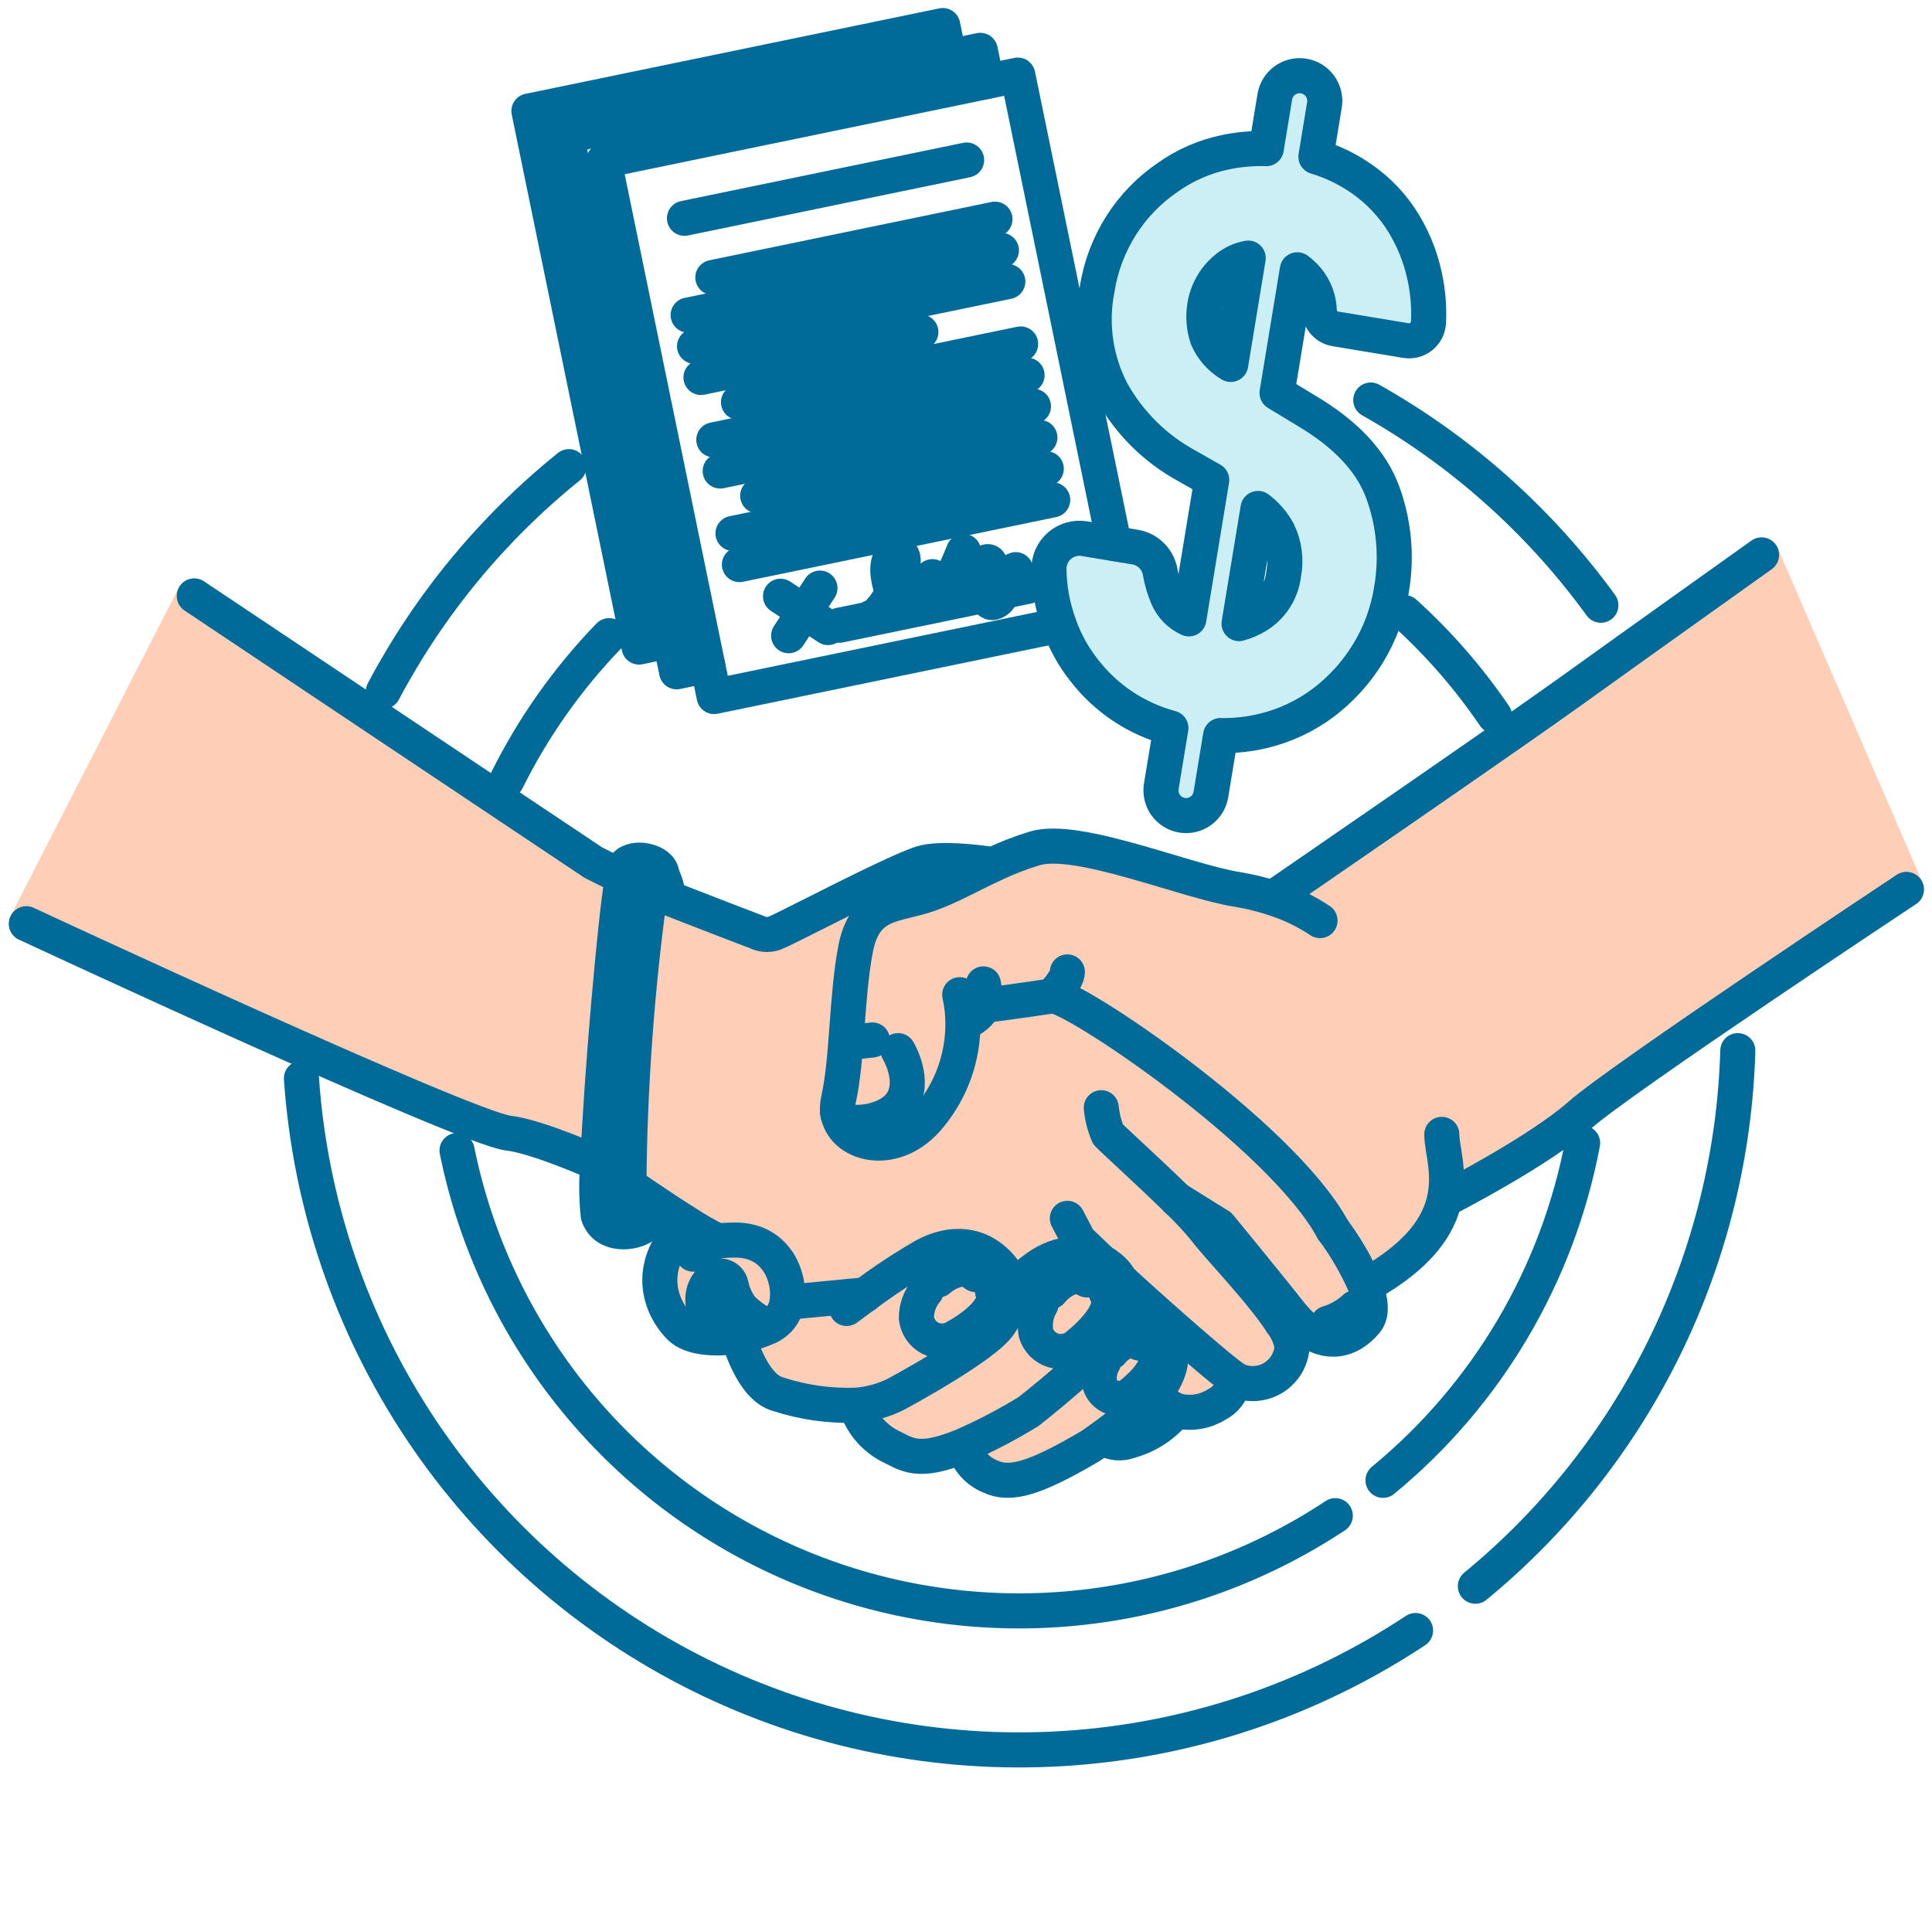 <svg width="187" height="185" viewBox="0 0 187 185" fill="none" xmlns="http://www.w3.org/2000/svg">
<path d="M81.137 107.959C81.029 107.475 81.032 106.973 81.147 106.491C82.039 102.53 81.904 96.686 82.796 91.934C83.688 87.182 86.627 87.716 89.877 86.578C91.951 85.848 93.893 84.727 96.102 83.697C97.419 83.067 98.781 82.539 100.178 82.117C104.315 80.895 114.701 85.286 119.731 86.093C120.92 86.282 122.091 86.568 123.234 86.948L123.257 86.878C123.257 86.878 146.197 71.115 152.194 66.797C158.192 62.481 170.504 53.715 170.504 53.715L184.526 86.092C184.526 86.092 156.995 104.335 152.92 107.932C148.846 111.528 139.885 116.1 139.885 116.1L139.813 116.082C139.266 118.594 137.446 121.459 132.429 124.299L132.127 124.405C131.297 122.49 130.247 120.678 128.998 119.007C123.995 109.78 103.589 96.107 101.825 96.401C100.061 96.695 95.188 97.338 95.188 97.338C94.831 98.417 93.332 99.021 93.332 99.021H93.204C93.228 102.285 92.11 105.455 90.043 107.978C86.779 112.107 81.809 110.935 81.137 107.959Z" fill="#FFCEB6"/>
<path d="M137.895 26.74C138.216 28.212 138.34 29.721 138.264 31.225C138.248 31.489 138.178 31.746 138.056 31.98C137.935 32.214 137.766 32.42 137.56 32.584C137.354 32.749 137.116 32.868 136.861 32.934C136.606 33 136.341 33.011 136.081 32.967L129.264 31.839C128.846 31.772 128.463 31.564 128.179 31.25C127.895 30.936 127.726 30.534 127.7 30.111C127.673 28.986 127.268 27.903 126.551 27.038C126.257 26.697 125.929 26.388 125.57 26.117L123.608 38.034L126.41 39.733C130.264 42.011 132.74 44.653 133.839 47.66C134.938 50.664 135.229 53.905 134.684 57.058C134.338 59.277 133.553 61.405 132.373 63.315C131.248 65.134 129.797 66.729 128.093 68.02C126.369 69.314 124.399 70.24 122.304 70.742C120.944 71.076 119.546 71.23 118.146 71.2L117.207 76.907C117.155 77.223 117.042 77.526 116.873 77.798C116.704 78.07 116.483 78.306 116.223 78.492C115.964 78.679 115.67 78.812 115.358 78.885C115.047 78.958 114.725 78.968 114.41 78.916C114.094 78.864 113.792 78.75 113.521 78.58C113.249 78.411 113.014 78.19 112.828 77.929C112.642 77.669 112.509 77.374 112.436 77.062C112.363 76.75 112.353 76.427 112.405 76.111L113.333 70.475C109.985 69.583 107.024 67.605 104.913 64.851C103.885 63.55 103.079 62.087 102.53 60.522C102.361 60.056 102.21 59.578 102.079 59.081C101.735 57.79 101.552 56.461 101.532 55.125C101.522 54.691 101.608 54.259 101.783 53.862C101.958 53.465 102.218 53.111 102.545 52.826C102.872 52.541 103.257 52.332 103.674 52.213C104.09 52.094 104.528 52.069 104.956 52.139L107.836 52.619L109.88 52.956C110.485 53.058 111.043 53.347 111.477 53.782C111.911 54.218 112.199 54.778 112.3 55.385C112.443 56.225 112.686 57.045 113.024 57.826C113.426 58.75 114.157 59.49 115.074 59.903L117.287 46.46L114.842 45.068C111.809 43.41 109.306 40.927 107.62 37.904C106.035 34.867 105.529 31.378 106.188 28.015C106.535 25.79 107.339 23.663 108.551 21.768C109.705 19.963 111.21 18.41 112.976 17.2C114.662 15.99 116.583 15.149 118.614 14.729C119.913 14.457 121.239 14.341 122.565 14.382L123.391 9.363C123.496 8.725 123.85 8.155 124.375 7.777C124.634 7.591 124.928 7.458 125.24 7.385C125.551 7.312 125.873 7.301 126.189 7.353C126.504 7.406 126.806 7.52 127.078 7.689C127.349 7.858 127.585 8.079 127.771 8.34C127.957 8.6 128.09 8.895 128.163 9.207C128.236 9.519 128.246 9.842 128.194 10.159L127.371 15.165C128.689 15.561 129.948 16.129 131.117 16.855C132.854 17.924 134.345 19.35 135.492 21.039C136.65 22.768 137.465 24.703 137.895 26.74ZM124.244 55.553C124.511 54.161 124.318 52.72 123.694 51.448C123.215 50.576 122.556 49.815 121.762 49.217L119.926 60.364C120.52 60.196 121.091 59.953 121.624 59.638C122.345 59.206 122.957 58.612 123.412 57.904C123.866 57.195 124.151 56.39 124.244 55.553ZM119.125 35.274L120.82 24.981C120.018 25.12 119.268 25.475 118.651 26.008C117.552 26.926 116.826 28.215 116.607 29.632C116.441 30.675 116.533 31.744 116.873 32.743C117.343 33.801 118.13 34.686 119.125 35.274Z" fill="#CCEFF6"/>
<path d="M81.137 107.958C81.808 110.935 86.779 112.103 90.039 107.979C92.105 105.456 93.223 102.286 93.199 99.022H93.328C93.328 99.022 94.825 98.418 95.184 97.339C95.184 97.339 100.052 96.696 101.82 96.402C103.588 96.108 123.99 109.781 128.994 119.008C130.242 120.679 131.292 122.491 132.122 124.406C132.665 125.812 132.872 127.152 132.218 127.928C129.962 130.616 127.204 129.825 125.268 127.591C125.172 127.482 125.077 127.366 124.981 127.248C123.035 124.756 118.04 118.674 118.04 118.674L113.873 116.081C114.845 116.993 115.758 117.966 116.606 118.995C117.722 120.52 122.11 125.011 124.081 128.091C124.588 128.757 124.921 129.539 125.05 130.367C125.008 130.973 124.823 131.559 124.511 132.079C124.198 132.599 123.766 133.036 123.252 133.355C122.736 133.674 122.153 133.866 121.55 133.914C120.947 133.962 120.341 133.865 119.782 133.632C119.712 133.603 119.646 133.568 119.584 133.526C117.915 132.49 109.702 125.105 108.428 123.901C108.173 123.426 107.822 123.01 107.398 122.679C107.141 122.472 106.868 122.287 106.581 122.125L106.568 122.115C104.409 120.884 102.045 121.347 100.004 122.946C97.752 124.719 98.74 123.672 97.766 124.689C97.682 123.889 97.341 123.139 96.794 122.551C94.776 120.28 92.041 120.168 89.467 121.557C87.48 122.702 85.563 123.965 83.726 125.339L76.233 126.058L76.168 126.046C76.352 124.709 76.062 123.35 75.351 122.205C73.723 119.743 71.28 119.997 69.993 120.074C69.782 120.088 69.573 120.125 69.37 120.186L69.354 120.074C68.356 119.582 67.39 119.028 66.46 118.416C65.242 117.654 63.92 116.776 62.862 116.064C61.698 115.279 60.861 114.698 60.861 114.698C60.94 105.176 61.631 95.67 62.931 86.237L64.621 86.894C67.359 87.96 72.534 89.967 73.195 90.201C73.512 90.368 73.865 90.456 74.223 90.456C74.581 90.456 74.933 90.368 75.25 90.201C76.188 89.845 87.215 84.024 89.444 83.493C91.672 82.962 96.096 83.693 96.096 83.693C93.884 84.726 91.942 85.848 89.871 86.574C86.625 87.713 83.679 87.174 82.79 91.93C81.901 96.685 82.034 102.526 81.141 106.486C81.028 106.97 81.026 107.474 81.137 107.958Z" fill="#FFCEB6"/>
<path d="M124.991 127.247C125.087 127.365 125.183 127.481 125.279 127.589C125.279 127.589 124.12 128.127 124.097 128.092C122.126 125.013 117.737 120.521 116.622 118.996C115.774 117.967 114.861 116.994 113.889 116.082L118.056 118.674C118.056 118.674 123.045 124.755 124.991 127.247Z" fill="#FFCEB6"/>
<path d="M119.595 133.526L119.368 133.859C119.283 134.307 119.095 134.729 118.818 135.092C118.542 135.454 118.185 135.746 117.775 135.946C117.194 136.312 116.544 136.553 115.865 136.654C115.186 136.755 114.493 136.713 113.831 136.532C113.238 136.244 112.665 135.915 112.117 135.546L111.241 135.45C111.683 135.04 112.075 134.578 112.406 134.074C113.651 131.969 113.608 130.665 112.235 129.569C111.719 129.08 111.084 128.735 110.393 128.569C109.702 128.403 108.98 128.421 108.298 128.623L108.153 128.533C108.227 128.41 108.291 128.282 108.345 128.149C108.672 127.493 108.851 126.772 108.867 126.038C108.884 125.304 108.738 124.576 108.44 123.906C109.714 125.104 117.923 132.49 119.595 133.526Z" fill="#FFCEB6"/>
<path d="M113.831 136.533C112.666 137.981 111.072 139.021 109.279 139.504C108.901 139.64 108.499 139.692 108.099 139.657C107.7 139.621 107.313 139.499 106.965 139.299L106.517 139.292C108.172 138.115 109.75 136.832 111.24 135.452L112.117 135.548C112.665 135.915 113.238 136.245 113.831 136.533Z" fill="#FFCEB6"/>
<path d="M112.235 129.561C113.608 130.657 113.647 131.962 112.406 134.066C112.075 134.57 111.683 135.033 111.241 135.443C109.75 136.823 108.172 138.106 106.517 139.283C105.967 139.683 105.616 139.926 105.616 139.926C100.196 143.118 97.794 143.827 95.855 142.912C95.255 142.672 94.716 142.298 94.28 141.82C93.844 141.341 93.521 140.769 93.337 140.147L93.242 139.929C95.417 138.974 97.524 137.87 99.549 136.627C99.549 136.627 106.636 131.099 108.15 128.522L108.295 128.611C108.978 128.41 109.701 128.391 110.392 128.558C111.083 128.725 111.719 129.071 112.235 129.561Z" fill="#FFCEB6"/>
<path d="M108.441 123.897C108.739 124.567 108.885 125.296 108.868 126.029C108.852 126.763 108.673 127.484 108.345 128.141C108.292 128.274 108.228 128.402 108.154 128.525C106.639 131.102 99.553 136.629 99.553 136.629C97.528 137.873 95.42 138.977 93.245 139.932C88.744 141.81 87.696 140.701 86.079 139.939C84.539 139.123 83.382 137.731 82.86 136.065V136.019C84.199 135.919 85.505 135.56 86.708 134.963C86.708 134.963 95.491 130.258 96.811 128.089C97.498 127.091 97.839 125.894 97.782 124.683C98.756 123.666 97.769 124.713 100.02 122.941C102.061 121.34 104.426 120.878 106.585 122.109L106.597 122.119C106.885 122.281 107.158 122.466 107.414 122.674C107.838 123.005 108.188 123.422 108.441 123.897Z" fill="#FFCEB6"/>
<path d="M83.731 125.337C85.57 123.963 87.489 122.7 89.477 121.555C92.052 120.165 94.787 120.278 96.805 122.549C97.352 123.137 97.693 123.887 97.776 124.687C97.834 125.898 97.493 127.095 96.805 128.092C95.485 130.261 86.703 134.966 86.703 134.966C85.5 135.563 84.193 135.922 82.854 136.022C80.309 136.107 77.769 135.75 75.346 134.966C72.703 134.28 71.442 129.324 71.442 129.324C72.454 129.158 73.439 128.859 74.372 128.432C74.848 128.218 75.264 127.887 75.579 127.47C75.894 127.052 76.1 126.562 76.176 126.043L76.241 126.056L83.731 125.337Z" fill="#FFCEB6"/>
<path d="M94.881 4.874L95.502 7.891L58.46 15.543L68.503 64.407L65.491 65.028L64.87 62.008L54.829 13.148L91.869 5.495L94.881 4.874Z" fill="#CCEFF6"/>
<path d="M91.869 5.495L54.829 13.148L64.87 62.008L61.858 62.632L51.195 10.748L91.25 2.475L91.869 5.495Z" fill="#006B99"/>
<path d="M69.378 120.185C69.581 120.124 69.79 120.086 70.001 120.072C71.288 119.999 73.727 119.742 75.36 122.204C76.071 123.349 76.36 124.708 76.177 126.045C76.1 126.562 75.895 127.053 75.58 127.471C75.264 127.888 74.849 128.219 74.373 128.433C73.439 128.859 72.454 129.159 71.443 129.324C69.195 129.703 66.857 129.499 65.83 128.486C64.106 126.78 62.252 122.86 66.278 118.718L66.47 118.414C67.399 119.026 68.366 119.579 69.363 120.071L69.378 120.185Z" fill="#FFCEB6"/>
<path d="M64.053 84.58L64.016 84.61C63.981 84.563 63.935 84.523 63.883 84.495C63.83 84.467 63.772 84.451 63.712 84.448C63.653 84.445 63.594 84.456 63.539 84.479C63.484 84.502 63.435 84.536 63.395 84.58C63.142 85.099 62.987 85.661 62.94 86.237C61.64 95.669 60.949 105.175 60.87 114.697C60.912 116.891 61.087 118.337 61.439 118.532C61.659 118.684 61.93 118.743 62.193 118.696L62.206 118.739C61.225 119.393 58.608 119.722 57.896 117.647C57.72 115.965 57.708 114.269 57.857 112.584C58.196 104.423 59.522 89.061 60.251 84.851C60.291 84.485 60.381 84.126 60.522 83.786C61.308 82.752 63.961 83.347 64.053 84.58Z" fill="#CCEFF6"/>
<path d="M60.074 84.818L60.255 84.852C59.525 89.066 58.198 104.428 57.861 112.585H57.765C57.765 112.585 52.09 110.031 49.207 109.687C45.026 109.193 2.552 89.418 2.552 89.418L18.803 57.685L57.433 83.501L60.074 84.818Z" fill="#FFCEB6"/>
<path d="M170.5 53.715L184.523 86.092" stroke="#FFCEB6" stroke-width="3.396" stroke-linecap="round" stroke-linejoin="round"/>
<path d="M2.548 89.415L18.803 57.685" stroke="#FFCEB6" stroke-width="3.396" stroke-linecap="round" stroke-linejoin="round"/>
<path d="M137.012 157.832C126.856 164.556 115.119 168.493 102.971 169.252C90.824 170.012 78.69 167.565 67.78 162.157C56.869 156.749 47.563 148.569 40.79 138.431C34.017 128.294 30.012 116.553 29.176 104.381" stroke="#006B99" stroke-width="3.396" stroke-linecap="round" stroke-linejoin="round"/>
<path d="M168.205 101.701C167.917 111.661 165.5 121.442 161.118 130.386C156.736 139.329 150.49 147.225 142.802 153.542" stroke="#006B99" stroke-width="3.396" stroke-linecap="round" stroke-linejoin="round"/>
<path d="M129.244 146.714C121.663 151.733 112.969 154.812 103.925 155.678C94.881 156.544 85.763 155.173 77.371 151.683C68.98 148.194 61.57 142.693 55.793 135.664C50.015 128.635 46.047 120.292 44.236 111.367" stroke="#006B99" stroke-width="3.396" stroke-linecap="round" stroke-linejoin="round"/>
<path d="M153.182 110.646C150.76 123.463 143.921 135.018 133.862 143.292" stroke="#006B99" stroke-width="3.396" stroke-linecap="round" stroke-linejoin="round"/>
<path d="M135.955 59.305C139.241 62.278 142.162 65.632 144.656 69.298" stroke="#006B99" stroke-width="3.396" stroke-linecap="round" stroke-linejoin="round"/>
<path d="M49.052 75.548C51.613 70.392 54.954 65.663 58.957 61.53" stroke="#006B99" stroke-width="3.396" stroke-linecap="round" stroke-linejoin="round"/>
<path d="M132.677 38.723C141.438 43.664 149.035 50.439 154.95 58.586" stroke="#006B99" stroke-width="3.396" stroke-linecap="round" stroke-linejoin="round"/>
<path d="M37.103 66.929C41.556 58.53 47.668 51.127 55.066 45.171" stroke="#006B99" stroke-width="3.396" stroke-linecap="round" stroke-linejoin="round"/>
<path d="M123.26 86.877C123.26 86.877 146.2 71.113 152.197 66.796C158.195 62.48 170.504 53.715 170.504 53.715" stroke="#006B99" stroke-width="3.396" stroke-linecap="round" stroke-linejoin="round"/>
<path d="M139.884 116.099C139.884 116.099 148.843 111.525 152.919 107.931C156.994 104.338 184.525 86.092 184.525 86.092" stroke="#006B99" stroke-width="3.396" stroke-linecap="round" stroke-linejoin="round"/>
<path d="M2.548 89.415C2.548 89.415 45.023 109.194 49.203 109.683C52.087 110.027 57.762 112.581 57.762 112.581" stroke="#006B99" stroke-width="3.396" stroke-linecap="round" stroke-linejoin="round"/>
<path d="M60.076 84.817L57.433 83.501L18.803 57.685" stroke="#006B99" stroke-width="3.396" stroke-linecap="round" stroke-linejoin="round"/>
<path d="M64.662 86.808C64.605 86.037 64.385 85.288 64.016 84.61C63.981 84.562 63.935 84.523 63.882 84.495C63.83 84.467 63.772 84.451 63.713 84.448C63.653 84.445 63.594 84.456 63.539 84.479C63.484 84.501 63.434 84.536 63.395 84.58C63.142 85.099 62.987 85.661 62.94 86.237C61.64 95.669 60.949 105.175 60.87 114.696C60.912 116.89 61.086 118.337 61.439 118.532C61.659 118.684 61.929 118.742 62.193 118.696C63.055 118.472 62.776 116.343 62.776 116.343" stroke="#006B99" stroke-width="3.396" stroke-linecap="round" stroke-linejoin="round"/>
<path d="M64.053 84.58C63.957 83.347 61.308 82.756 60.527 83.785C60.387 84.126 60.296 84.485 60.257 84.851C59.526 89.065 58.2 104.427 57.863 112.584C57.713 114.269 57.726 115.964 57.902 117.647C58.61 119.722 61.227 119.392 62.212 118.739" stroke="#006B99" stroke-width="3.396" stroke-linecap="round" stroke-linejoin="round"/>
<path d="M62.94 86.237L64.629 86.893C67.368 87.959 72.542 89.966 73.204 90.2C73.521 90.368 73.873 90.455 74.231 90.455C74.589 90.455 74.942 90.368 75.259 90.2C76.196 89.844 87.224 84.022 89.453 83.492C91.681 82.961 96.105 83.692 96.105 83.692" stroke="#006B99" stroke-width="3.396" stroke-linecap="round" stroke-linejoin="round"/>
<path d="M60.87 114.697C60.87 114.697 61.706 115.277 62.871 116.063C63.924 116.775 65.251 117.653 66.469 118.415C67.399 119.027 68.365 119.58 69.362 120.072" stroke="#006B99" stroke-width="3.396" stroke-linecap="round" stroke-linejoin="round"/>
<path d="M139.554 109.805C139.554 111.199 140.386 113.443 139.811 116.082C139.264 118.594 137.444 121.459 132.427 124.3" stroke="#006B99" stroke-width="3.396" stroke-linecap="round" stroke-linejoin="round"/>
<path d="M127.766 89.111C126.367 88.176 124.842 87.447 123.236 86.946C122.094 86.567 120.923 86.281 119.734 86.092C114.704 85.286 104.314 80.894 100.18 82.115C98.784 82.537 97.421 83.066 96.105 83.696C93.893 84.729 91.951 85.85 89.88 86.576C86.634 87.715 83.688 87.176 82.799 91.932C81.91 96.688 82.042 102.529 81.15 106.489C81.035 106.971 81.032 107.473 81.14 107.957C81.811 110.934 86.782 112.102 90.042 107.977C92.108 105.455 93.226 102.285 93.202 99.021C93.196 98.1 93.092 97.183 92.893 96.284" stroke="#006B99" stroke-width="3.396" stroke-linecap="round" stroke-linejoin="round"/>
<path d="M93.33 99.021C93.33 99.021 94.828 98.417 95.186 97.338C95.186 97.338 100.055 96.695 101.823 96.401C103.591 96.107 123.993 109.78 128.996 119.006" stroke="#006B99" stroke-width="3.396" stroke-linecap="round" stroke-linejoin="round"/>
<path d="M128.997 119.007C130.245 120.678 131.295 122.49 132.125 124.405C132.668 125.811 132.875 127.151 132.22 127.927C129.965 130.615 127.206 129.824 125.271 127.59C125.175 127.481 125.079 127.365 124.984 127.247C123.037 124.755 118.044 118.673 118.044 118.673L113.877 116.08" stroke="#006B99" stroke-width="3.396" stroke-linecap="round" stroke-linejoin="round"/>
<path d="M106.593 107.226C106.678 108.115 106.9 108.985 107.251 109.805C107.524 110.122 111.165 113.413 113.884 116.082C114.856 116.994 115.769 117.967 116.616 118.996C117.732 120.521 122.121 125.013 124.092 128.092C124.598 128.758 124.931 129.54 125.06 130.368C125.018 130.974 124.834 131.56 124.521 132.08C124.208 132.599 123.777 133.037 123.262 133.356C122.747 133.675 122.164 133.866 121.561 133.915C120.957 133.963 120.351 133.866 119.792 133.633C119.723 133.604 119.657 133.569 119.594 133.527C117.926 132.491 109.713 125.106 108.438 123.902L108.432 123.895" stroke="#006B99" stroke-width="3.396" stroke-linecap="round" stroke-linejoin="round"/>
<path d="M119.368 133.859C119.283 134.308 119.095 134.729 118.818 135.092C118.542 135.454 118.184 135.746 117.775 135.946C117.194 136.312 116.544 136.553 115.865 136.654C115.186 136.755 114.493 136.714 113.831 136.532C113.238 136.244 112.665 135.915 112.117 135.546" stroke="#006B99" stroke-width="3.396" stroke-linecap="round" stroke-linejoin="round"/>
<path d="M113.831 136.532C112.666 137.98 111.072 139.02 109.279 139.503C108.902 139.639 108.499 139.691 108.1 139.656C107.7 139.621 107.313 139.499 106.965 139.299" stroke="#006B99" stroke-width="3.396" stroke-linecap="round" stroke-linejoin="round"/>
<path d="M101.823 96.401C101.823 96.401 103.311 94.922 103.311 94.081" stroke="#006B99" stroke-width="3.396" stroke-linecap="round" stroke-linejoin="round"/>
<path d="M95.187 97.338C95.319 96.644 95.319 95.932 95.187 95.239" stroke="#006B99" stroke-width="3.396" stroke-linecap="round" stroke-linejoin="round"/>
<path d="M81.062 107.651C81.061 107.759 81.087 107.865 81.137 107.961C81.733 109.169 85.911 108.779 87.251 106.767C88.695 104.592 86.931 101.701 86.931 101.701" stroke="#006B99" stroke-width="3.396" stroke-linecap="round" stroke-linejoin="round"/>
<path d="M81.95 100.915C81.95 100.915 83.023 100.833 84.441 100.667" stroke="#006B99" stroke-width="3.396" stroke-linecap="round" stroke-linejoin="round"/>
<path d="M128.52 128.092C129.5 127.801 130.4 127.289 131.15 126.593" stroke="#006B99" stroke-width="3.396" stroke-linecap="round" stroke-linejoin="round"/>
<path d="M125.274 127.59C125.274 127.59 124.115 128.127 124.092 128.092" stroke="#006B99" stroke-width="3.396" stroke-linecap="round" stroke-linejoin="round"/>
<path d="M67.094 121.4C67.786 120.876 68.557 120.467 69.378 120.19C69.581 120.129 69.79 120.091 70.001 120.077C71.288 120.004 73.727 119.747 75.36 122.209C76.071 123.354 76.36 124.713 76.177 126.049C76.1 126.567 75.895 127.058 75.58 127.476C75.264 127.893 74.849 128.224 74.373 128.438C73.439 128.864 72.454 129.164 71.443 129.329C69.195 129.708 66.857 129.504 65.83 128.491C64.106 126.785 62.252 122.865 66.278 118.723" stroke="#006B99" stroke-width="3.396" stroke-linecap="round" stroke-linejoin="round"/>
<path d="M83.731 125.337C82.971 125.892 82.338 126.364 81.947 126.655" stroke="#006B99" stroke-width="3.396" stroke-linecap="round" stroke-linejoin="round"/>
<path d="M71.443 129.326C71.443 129.326 72.704 134.282 75.347 134.968C77.77 135.752 80.311 136.109 82.856 136.024C84.194 135.924 85.501 135.565 86.704 134.968C86.704 134.968 95.487 130.263 96.806 128.095C97.493 127.097 97.835 125.9 97.777 124.689C97.694 123.889 97.353 123.139 96.806 122.551C94.788 120.28 92.053 120.167 89.478 121.557C87.492 122.702 85.575 123.965 83.737 125.339" stroke="#006B99" stroke-width="3.396" stroke-linecap="round" stroke-linejoin="round"/>
<path d="M83.738 125.339H83.735L76.242 126.058" stroke="#006B99" stroke-width="3.396" stroke-linecap="round" stroke-linejoin="round"/>
<path d="M89.656 124.944C89.032 125.683 88.693 126.621 88.699 127.59C88.745 127.997 88.891 128.387 89.123 128.725C89.355 129.063 89.666 129.338 90.029 129.528C90.392 129.717 90.796 129.813 91.205 129.809C91.614 129.805 92.016 129.7 92.375 129.504C94.078 128.56 96.803 126.65 96.053 124.944" stroke="#006B99" stroke-width="3.396" stroke-linecap="round" stroke-linejoin="round"/>
<path d="M90.825 123.897C91.42 123.368 92.145 123.009 92.925 122.857C93.474 122.833 94.011 123.018 94.43 123.375" stroke="#006B99" stroke-width="3.396" stroke-linecap="round" stroke-linejoin="round"/>
<path d="M106.58 122.115C104.42 120.884 102.057 121.346 100.016 122.946C97.764 124.719 98.751 123.672 97.777 124.689C97.757 124.709 97.738 124.732 97.715 124.755" stroke="#006B99" stroke-width="3.396" stroke-linecap="round" stroke-linejoin="round"/>
<path d="M82.86 136.071C83.381 137.737 84.538 139.129 86.079 139.945C87.695 140.707 88.748 141.816 93.245 139.938C95.42 138.983 97.527 137.879 99.552 136.635C99.552 136.635 106.64 131.107 108.153 128.531C108.227 128.408 108.291 128.279 108.345 128.147C108.673 127.49 108.851 126.769 108.868 126.035C108.884 125.301 108.738 124.573 108.44 123.903C108.186 123.428 107.835 123.012 107.411 122.681C107.154 122.474 106.881 122.289 106.594 122.127" stroke="#006B99" stroke-width="3.396" stroke-linecap="round" stroke-linejoin="round"/>
<path d="M100.763 126.253C100.276 127.089 100.102 128.072 100.272 129.025C100.387 129.418 100.597 129.778 100.883 130.071C101.169 130.364 101.522 130.582 101.912 130.707C102.301 130.831 102.716 130.858 103.118 130.784C103.52 130.711 103.899 130.54 104.219 130.286C105.74 129.065 108.1 126.718 107.074 125.164" stroke="#006B99" stroke-width="3.396" stroke-linecap="round" stroke-linejoin="round"/>
<path d="M101.737 125.019C102.233 124.398 102.886 123.922 103.629 123.639C104.167 123.522 104.729 123.613 105.203 123.894" stroke="#006B99" stroke-width="3.396" stroke-linecap="round" stroke-linejoin="round"/>
<path d="M93.337 140.156C93.521 140.778 93.844 141.349 94.279 141.828C94.716 142.307 95.254 142.681 95.855 142.921C97.794 143.835 100.197 143.126 105.615 139.935C105.615 139.935 105.967 139.691 106.517 139.292C108.172 138.115 109.75 136.832 111.24 135.451C111.683 135.041 112.074 134.579 112.406 134.074C113.651 131.97 113.608 130.666 112.235 129.57C111.719 129.081 111.083 128.736 110.392 128.569C109.702 128.403 108.979 128.422 108.298 128.624" stroke="#006B99" stroke-width="3.396" stroke-linecap="round" stroke-linejoin="round"/>
<path d="M106.823 131.827C106.447 132.473 106.313 133.233 106.445 133.969C106.534 134.274 106.696 134.552 106.917 134.78C107.138 135.007 107.411 135.176 107.713 135.273C108.015 135.369 108.335 135.389 108.647 135.333C108.958 135.276 109.251 135.142 109.499 134.945C110.675 134.001 112.502 132.187 111.702 130.982" stroke="#006B99" stroke-width="3.396" stroke-linecap="round" stroke-linejoin="round"/>
<path d="M107.579 130.87C107.964 130.389 108.471 130.021 109.048 129.804C109.463 129.712 109.897 129.784 110.262 130.002" stroke="#006B99" stroke-width="3.396" stroke-linecap="round" stroke-linejoin="round"/>
<path d="M103.311 117.934L104.414 120.043L106.58 122.115L106.592 122.125" stroke="#006B99" stroke-width="3.396" stroke-linecap="round" stroke-linejoin="round"/>
<path d="M74.373 128.435C73.416 127.995 72.544 127.391 71.795 126.65C71.287 125.986 70.934 125.215 70.765 124.395C70.729 124.21 70.645 124.037 70.523 123.894C70.4 123.751 70.242 123.642 70.065 123.579C69.888 123.515 69.697 123.499 69.512 123.532C69.326 123.565 69.152 123.645 69.007 123.765C68.546 124.107 68.224 124.604 68.098 125.164C67.953 125.808 68.028 126.482 68.311 127.078C68.594 127.674 69.069 128.158 69.658 128.451" stroke="#006B99" stroke-width="3.396" stroke-linecap="round" stroke-linejoin="round"/>
<path d="M102.505 60.529L69.122 67.423L68.503 64.407L58.46 15.543L95.502 7.89L98.512 7.27L107.834 52.613" stroke="#006B99" stroke-width="3.396" stroke-linecap="round" stroke-linejoin="round"/>
<path d="M68.503 64.407L65.491 65.028L64.87 62.008L54.829 13.148L91.869 5.495L94.881 4.874L95.502 7.891V7.894" stroke="#006B99" stroke-width="3.396" stroke-linecap="round" stroke-linejoin="round"/>
<path d="M64.87 62.008L61.858 62.632L51.195 10.748L91.25 2.475L91.869 5.495" stroke="#006B99" stroke-width="3.396" stroke-linecap="round" stroke-linejoin="round"/>
<path d="M66.251 21.13L93.56 15.49" stroke="#006B99" stroke-width="3.396" stroke-linecap="round" stroke-linejoin="round"/>
<path d="M68.997 26.859L96.306 21.216" stroke="#006B99" stroke-width="3.396" stroke-linecap="round" stroke-linejoin="round"/>
<path d="M66.607 30.499L96.928 24.235" stroke="#006B99" stroke-width="3.396" stroke-linecap="round" stroke-linejoin="round"/>
<path d="M67.226 33.518L97.547 27.255" stroke="#006B99" stroke-width="3.396" stroke-linecap="round" stroke-linejoin="round"/>
<path d="M67.848 36.538L89.133 32.139" stroke="#006B99" stroke-width="3.396" stroke-linecap="round" stroke-linejoin="round"/>
<path d="M71.479 38.935L98.788 33.295" stroke="#006B99" stroke-width="3.396" stroke-linecap="round" stroke-linejoin="round"/>
<path d="M69.09 42.574L99.41 36.315" stroke="#006B99" stroke-width="3.396" stroke-linecap="round" stroke-linejoin="round"/>
<path d="M69.708 45.593L100.029 39.33" stroke="#006B99" stroke-width="3.396" stroke-linecap="round" stroke-linejoin="round"/>
<path d="M73.339 47.992L100.652 42.35" stroke="#006B99" stroke-width="3.396" stroke-linecap="round" stroke-linejoin="round"/>
<path d="M70.949 51.633L101.27 45.37" stroke="#006B99" stroke-width="3.396" stroke-linecap="round" stroke-linejoin="round"/>
<path d="M71.571 54.652L101.892 48.389" stroke="#006B99" stroke-width="3.396" stroke-linecap="round" stroke-linejoin="round"/>
<path d="M81.252 60.52L84.344 59.883L88.017 59.124L95.647 57.546L97.097 57.246L99.529 56.744" stroke="#006B99" stroke-width="3.396" stroke-linecap="round" stroke-linejoin="round"/>
<path d="M90.244 55.863C90.148 56.213 89.555 58.418 90.372 58.441C91.254 58.467 93.266 53.382 93.266 53.382C93.266 53.382 92.281 57.511 93.472 57.596C94.664 57.681 94.491 54.659 95.524 54.379C96.251 54.18 95.648 56.338 95.648 57.547C95.648 58.066 95.76 58.411 96.133 58.315C96.597 58.2 96.876 57.761 97.098 57.246C97.46 56.382 97.666 55.305 98.312 55.144" stroke="#006B99" stroke-width="3.396" stroke-linecap="round" stroke-linejoin="round"/>
<path d="M86.413 57.348C86.834 58.375 87.466 59.172 87.999 59.048C89.21 58.754 90.112 56.236 90.241 55.863C90.243 55.852 90.246 55.841 90.25 55.83V55.821" stroke="#006B99" stroke-width="3.396" stroke-linecap="round" stroke-linejoin="round"/>
<path d="M86.412 57.348C87.389 55.5 87.93 53.332 86.761 53.633C85.627 53.926 85.808 55.87 86.412 57.348Z" stroke="#006B99" stroke-width="3.396" stroke-linecap="round" stroke-linejoin="round"/>
<path d="M84.321 59.774C84.976 59.596 85.785 58.54 86.414 57.349" stroke="#006B99" stroke-width="3.396" stroke-linecap="round" stroke-linejoin="round"/>
<path d="M79.364 56.926L77.849 59.232L76.335 61.535" stroke="#006B99" stroke-width="3.396" stroke-linecap="round" stroke-linejoin="round"/>
<path d="M75.548 57.714L77.849 59.232L80.147 60.747" stroke="#006B99" stroke-width="3.396" stroke-linecap="round" stroke-linejoin="round"/>
<path d="M102.528 60.52C103.078 62.085 103.883 63.548 104.911 64.849C107.022 67.603 109.983 69.58 113.332 70.473L112.403 76.109C112.351 76.425 112.362 76.749 112.434 77.061C112.507 77.372 112.64 77.667 112.826 77.928C113.012 78.188 113.248 78.409 113.519 78.579C113.79 78.748 114.092 78.862 114.408 78.914C114.723 78.966 115.045 78.956 115.356 78.883C115.668 78.81 115.962 78.677 116.221 78.49C116.481 78.304 116.702 78.068 116.871 77.796C117.04 77.524 117.153 77.221 117.205 76.905L118.144 71.199C119.544 71.228 120.942 71.074 122.302 70.74C124.397 70.238 126.367 69.31 128.091 68.016C129.795 66.725 131.246 65.131 132.371 63.311C133.551 61.402 134.337 59.276 134.684 57.057C135.229 53.905 134.937 50.664 133.838 47.66C132.739 44.651 130.262 42.009 126.409 39.733L123.607 38.033L125.569 26.117C125.928 26.387 126.256 26.696 126.549 27.037C127.267 27.902 127.672 28.985 127.699 30.11C127.725 30.533 127.894 30.935 128.178 31.249C128.462 31.563 128.845 31.771 129.263 31.838L136.08 32.967C136.34 33.01 136.605 32.999 136.86 32.933C137.115 32.867 137.353 32.748 137.559 32.584C137.765 32.419 137.934 32.214 138.055 31.979C138.177 31.745 138.247 31.488 138.263 31.224C138.339 29.72 138.215 28.212 137.894 26.74C137.463 24.705 136.648 22.771 135.491 21.044C134.344 19.355 132.853 17.929 131.116 16.86C129.947 16.134 128.687 15.565 127.37 15.17L128.193 10.164C128.245 9.848 128.234 9.524 128.162 9.212C128.089 8.9 127.956 8.605 127.77 8.345C127.584 8.084 127.348 7.863 127.077 7.694C126.805 7.525 126.503 7.411 126.188 7.359C125.873 7.306 125.55 7.317 125.239 7.39C124.927 7.462 124.633 7.596 124.373 7.783C123.849 8.16 123.495 8.73 123.39 9.369L122.564 14.387C121.238 14.346 119.912 14.462 118.614 14.734C116.582 15.154 114.662 15.995 112.975 17.206C111.209 18.415 109.705 19.968 108.55 21.773C107.338 23.668 106.534 25.795 106.187 28.02C105.529 31.384 106.034 34.872 107.619 37.909C109.304 40.932 111.808 43.416 114.841 45.073L117.284 46.462L115.072 59.905C114.154 59.492 113.423 58.752 113.021 57.829C112.683 57.046 112.44 56.226 112.297 55.386C112.195 54.779 111.908 54.219 111.474 53.784C111.04 53.349 110.482 53.06 109.877 52.958L107.833 52.621L104.953 52.141C104.525 52.071 104.088 52.096 103.671 52.215C103.254 52.334 102.869 52.543 102.542 52.828C102.215 53.113 101.955 53.467 101.78 53.864C101.605 54.262 101.519 54.693 101.529 55.127C101.548 56.463 101.732 57.792 102.076 59.084C102.208 59.576 102.359 60.054 102.528 60.52Z" stroke="#006B99" stroke-width="3.396" stroke-linecap="round" stroke-linejoin="round"/>
<path d="M116.869 32.746C116.528 31.747 116.437 30.678 116.603 29.634C116.822 28.218 117.548 26.929 118.647 26.011C119.264 25.478 120.014 25.123 120.816 24.985L119.121 35.277C118.126 34.689 117.339 33.804 116.869 32.746Z" stroke="#006B99" stroke-width="3.396" stroke-linecap="round" stroke-linejoin="round"/>
<path d="M121.627 59.638C121.094 59.953 120.523 60.196 119.929 60.364L121.765 49.217C122.559 49.815 123.218 50.575 123.697 51.448C124.321 52.72 124.514 54.161 124.247 55.553C124.154 56.39 123.869 57.195 123.415 57.904C122.96 58.612 122.348 59.206 121.627 59.638Z" stroke="#006B99" stroke-width="3.396" stroke-linecap="round" stroke-linejoin="round"/>
</svg>
